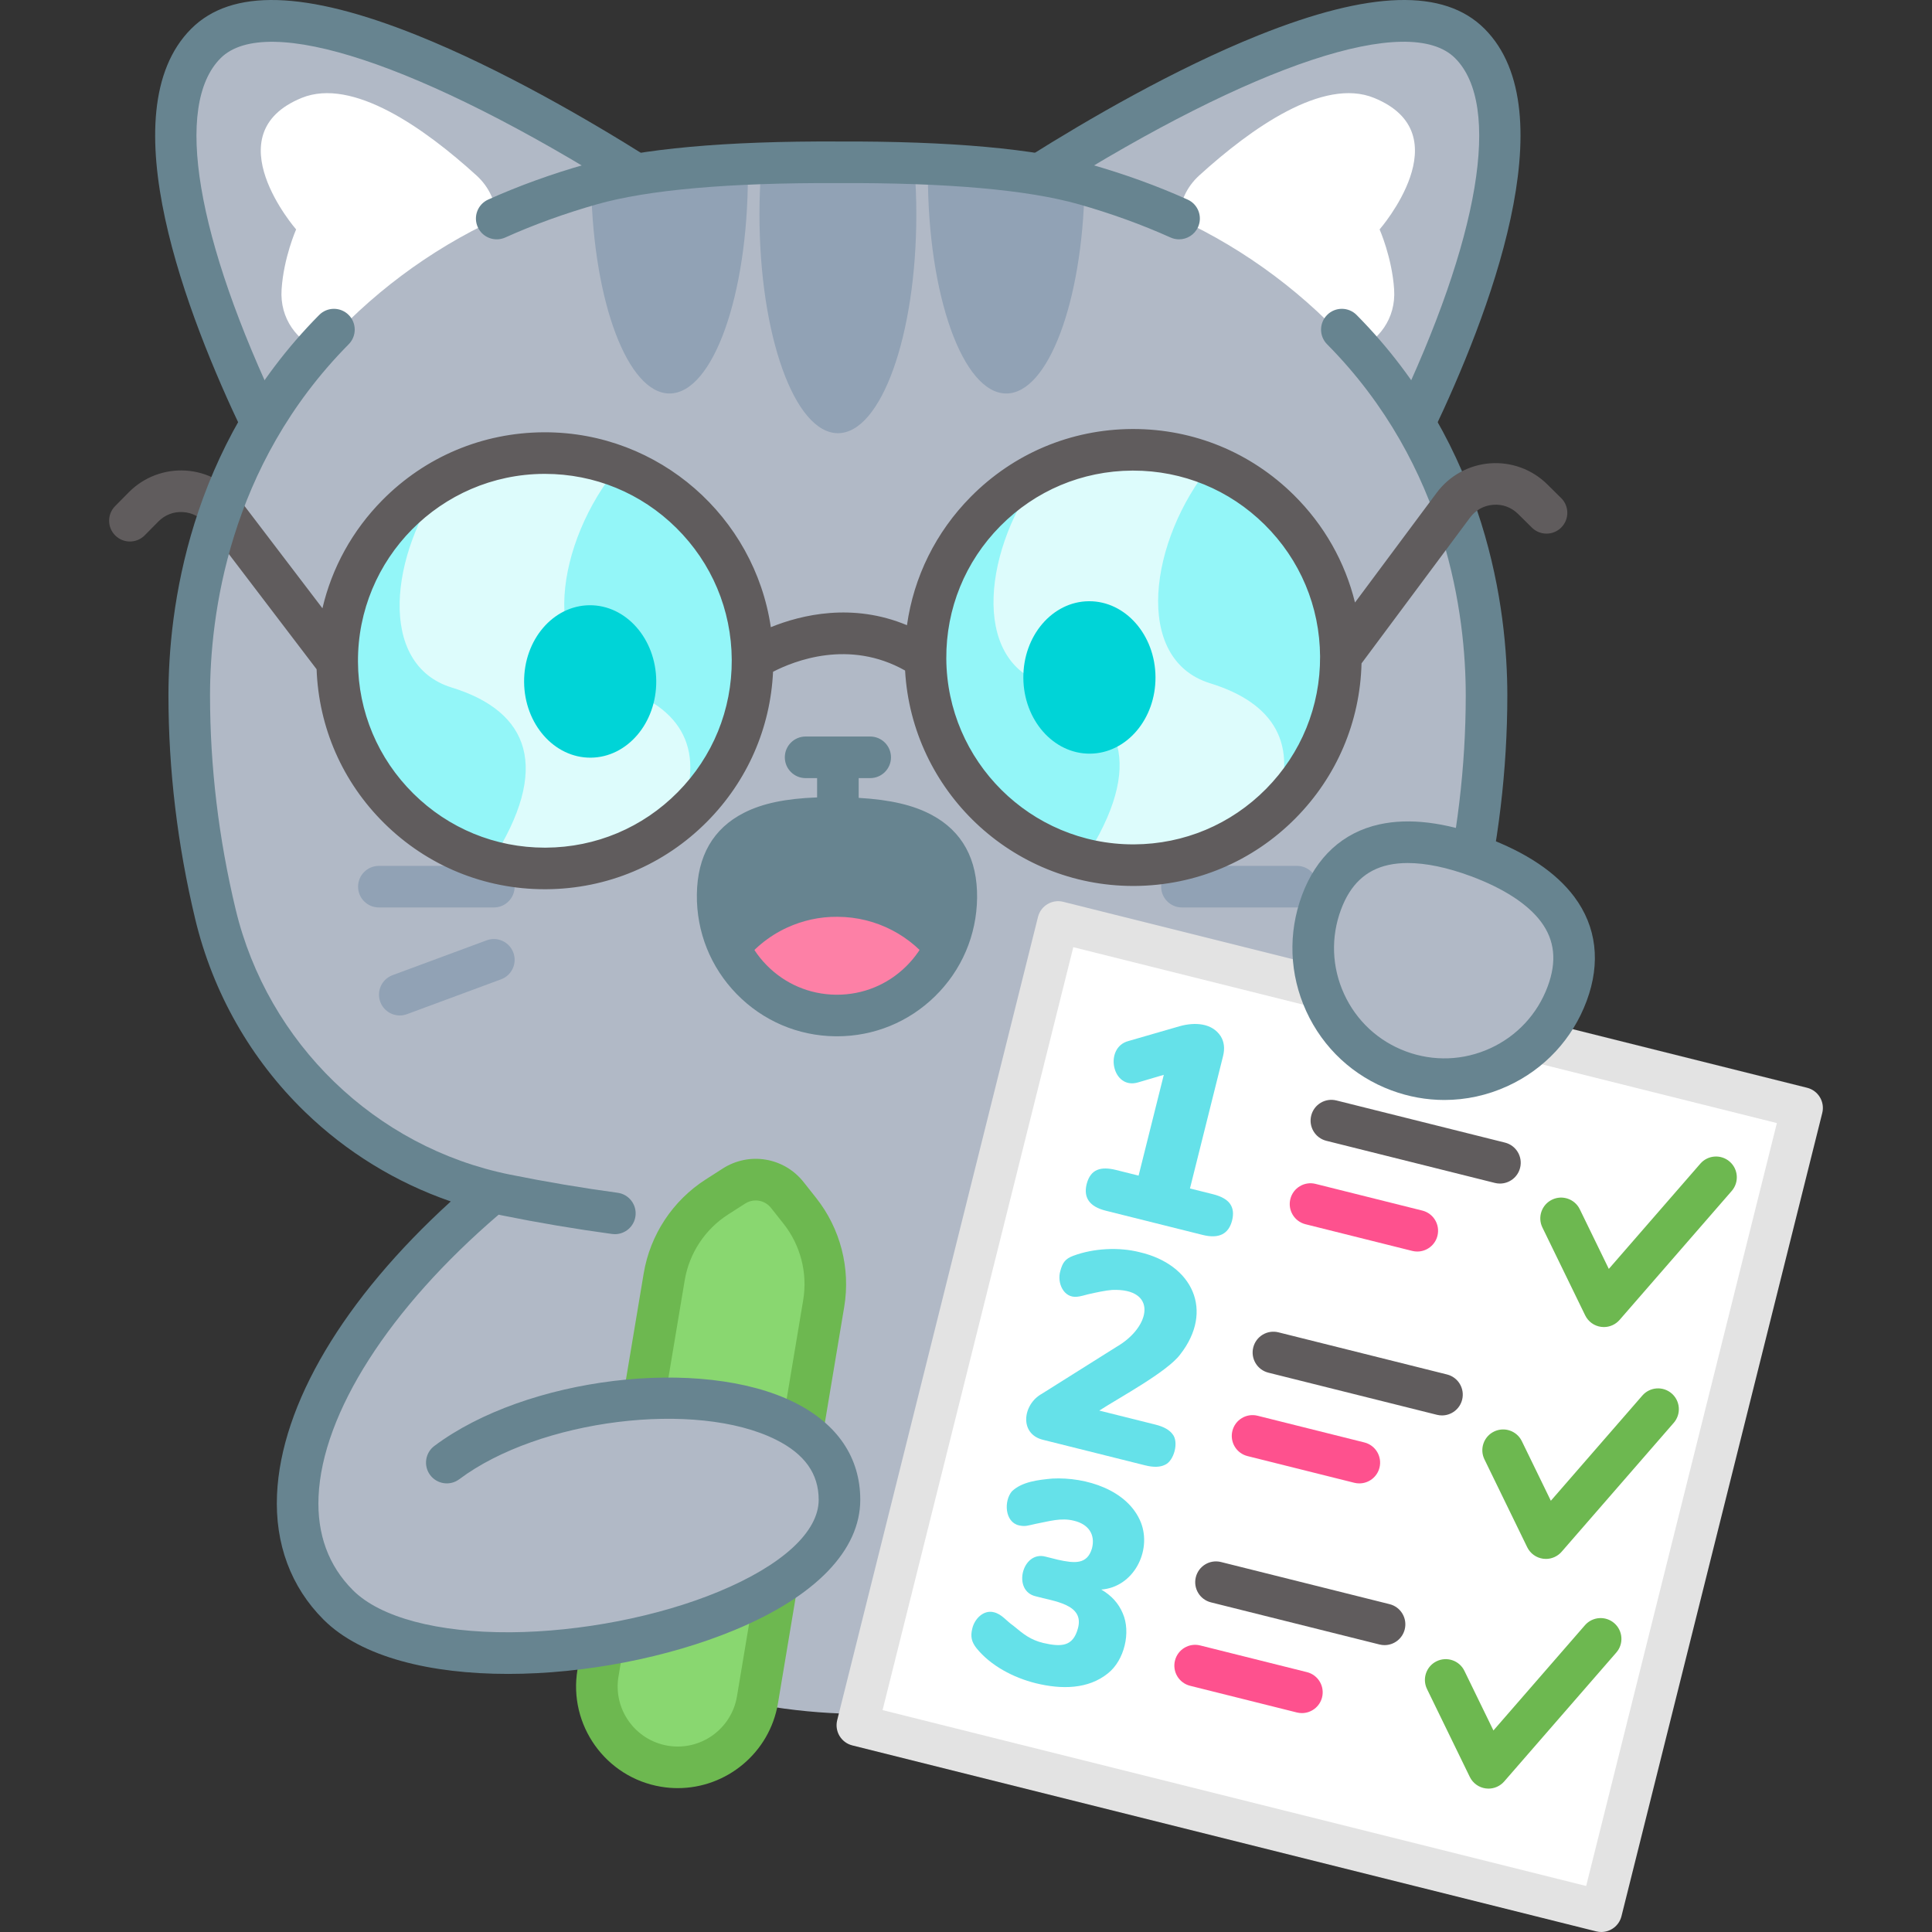 <?xml version="1.0" encoding="iso-8859-1"?>
<!-- Generator: Adobe Illustrator 27.5.0, SVG Export Plug-In . SVG Version: 6.00 Build 0)  -->
<svg xmlns="http://www.w3.org/2000/svg" xmlns:xlink="http://www.w3.org/1999/xlink" version="1.1" id="Layer_1" x="0px" y="0px" viewBox="0 0 512 512" style="enable-background:new 0 0 512 512;" xml:space="preserve">
<rect x="0" y="0" width="512" height="512" fill="#333333" stroke="none"/>
<g>
	<g>
		<path style="fill:#B1B9C6;" d="M389.522,11.524c-20.411-20.411-85.436,16.717-114.075,34.717    c-14.175-2.357-32.459-3.325-53.397-3.231c-20.942-0.094-39.227,0.875-53.403,3.232C139.999,28.228,74.979-8.875,54.58,11.524    c-20.259,20.259,2.872,75.878,14.751,100.659c-14.049,23.728-19.178,49.715-19.178,72.092c0,19.35,2.305,38.676,6.94,58.003    c8.623,35.939,36.109,63.914,71.565,73.138c-11.856,14.025-18.731,30.7-18.731,48.592c0,49.821,53.3,90.208,119.049,90.208    s119.049-40.388,119.049-90.208c0-19.389-8.075-37.348-21.812-52.055c30.188-11.653,53.069-37.466,60.797-69.675    c4.635-19.326,6.941-38.652,6.941-58.003c0-22.372-5.127-48.352-19.168-72.075C386.631,87.443,409.789,31.791,389.522,11.524z"/>
		<g>
			<path style="fill:#91A2B5;" d="M242.836,56.822c0,32.03-9.32,57.978-20.773,57.978c-11.478,0-20.797-25.948-20.797-57.978     c0-4.39,0.172-8.657,0.515-12.753c13.513-0.613,27.027-0.613,40.54,0.024C242.665,48.189,242.836,52.456,242.836,56.822z"/>
			<g>
				<path style="fill:#91A2B5;" d="M198.2,46.3c0,32.006-9.295,57.978-20.773,57.978c-11.036,0-20.111-24.157-20.748-54.569      c7.137-1.864,14.519-3.188,22.073-3.948c6.474-0.638,12.949-1.153,19.424-1.496C198.2,44.951,198.2,45.613,198.2,46.3z"/>
				<path style="fill:#91A2B5;" d="M287.423,49.44c-0.589,30.534-9.663,54.838-20.749,54.838c-11.478,0-20.773-25.972-20.773-57.978      c0-0.687,0-1.349,0.025-2.036c7.431,0.392,14.887,1.005,22.318,1.79C274.793,46.742,281.194,47.894,287.423,49.44z"/>
			</g>
		</g>
		<g>
			<path style="fill:#678490;" d="M64.366,114.576C49.768,84.116,28.58,29.717,50.673,7.622     C61.379-3.085,80.965-2.516,110.556,9.357c22.292,8.942,45.485,22.46,61.016,32.225l-5.866,9.33     C111.65,16.924,70.56,3.325,58.466,15.414c-12.445,12.447-6.525,47.736,15.838,94.4L64.366,114.576z"/>
			<path style="fill:#678490;" d="M379.745,114.572l-9.942-4.755c22.327-46.688,28.238-81.979,15.815-94.404     c-12.111-12.108-53.2,1.492-107.236,35.497l-5.87-9.328c15.505-9.757,38.676-23.269,61.008-32.227     c29.596-11.871,49.186-12.44,59.89-1.734C415.47,29.682,394.317,84.099,379.745,114.572z"/>
		</g>
		<path style="fill:#FFFFFF;" d="M365.61,60.796c0,0,3.311,7.505,3.85,15.917c0.515,7.774-4.169,13.709-10.3,16.186    c-12.876-14.641-28.769-26.609-46.721-34.924c0.172-4.218,1.938-8.363,5.371-11.478c13.783-12.532,32.839-26.046,46.328-20.552    C387.634,35.535,365.61,60.796,365.61,60.796z"/>
		<path style="fill:#FFFFFF;" d="M78.475,60.796c0,0-3.311,7.505-3.851,15.917c-0.515,7.774,4.169,13.709,10.3,16.186    C97.8,78.258,113.693,66.29,131.646,57.976c-0.172-4.218-1.938-8.363-5.371-11.478c-13.783-12.532-32.84-26.046-46.329-20.552    C56.451,35.535,78.475,60.796,78.475,60.796z"/>
		<path style="fill:#678490;" d="M275.399,327.811c-2.744,0-5.12-2.048-5.462-4.841c-0.37-3.021,1.779-5.77,4.799-6.139    c11.376-1.394,22.914-3.267,34.294-5.567c35.603-7.213,64.109-34.795,72.62-70.27c4.505-18.78,6.789-37.862,6.789-56.718    c0-20.884-4.775-60.744-36.751-93.047c-2.141-2.162-2.123-5.651,0.04-7.793c2.162-2.14,5.65-2.123,7.793,0.04    c34.75,35.104,39.938,78.222,39.938,100.799c0,19.72-2.386,39.667-7.092,59.289c-4.689,19.544-14.754,37.221-29.107,51.122    c-14.379,13.926-32.376,23.393-52.045,27.378c-11.66,2.357-23.482,4.276-35.139,5.704    C275.849,327.797,275.622,327.811,275.399,327.811z"/>
		<path style="fill:#678490;" d="M312.464,63.427c-0.756,0-1.523-0.156-2.258-0.486c-7.56-3.401-15.728-6.359-24.278-8.794    c-13.606-3.863-35.112-5.757-63.852-5.627c-28.833-0.12-50.295,1.766-63.905,5.629c-8.544,2.431-16.713,5.39-24.275,8.792    c-2.775,1.249-6.038,0.011-7.286-2.764c-1.248-2.776-0.011-6.038,2.764-7.286c8.048-3.621,16.723-6.764,25.783-9.343    c14.608-4.146,37.134-6.194,66.918-6.048c29.77-0.114,52.26,1.901,66.865,6.046c9.067,2.581,17.741,5.724,25.787,9.344    c2.775,1.248,4.012,4.51,2.764,7.286C316.574,62.217,314.565,63.427,312.464,63.427z"/>
		<g>
			<g>
				<path style="fill:#91A2B5;" d="M343.697,240.486h-30.469c-3.043,0-5.51-2.468-5.51-5.51c0-3.043,2.467-5.51,5.51-5.51h30.469      c3.043,0,5.51,2.467,5.51,5.51C349.207,238.018,346.739,240.486,343.697,240.486z"/>
			</g>
			<g>
				<path style="fill:#91A2B5;" d="M130.875,240.486h-30.47c-3.043,0-5.51-2.468-5.51-5.51c0-3.043,2.467-5.51,5.51-5.51h30.47      c3.043,0,5.51,2.467,5.51,5.51C136.385,238.018,133.918,240.486,130.875,240.486z"/>
				<path style="fill:#91A2B5;" d="M105.947,269.11c-2.24,0-4.345-1.376-5.168-3.599c-1.058-2.854,0.399-6.024,3.253-7.081      l24.929-9.233c2.857-1.058,6.025,0.4,7.08,3.253c1.058,2.854-0.399,6.024-3.253,7.081l-24.929,9.233      C107.228,268.999,106.582,269.11,105.947,269.11z"/>
			</g>
		</g>
		<g>
			<path style="fill:#678490;" d="M253.41,237.862c-0.025,3.04-0.49,5.96-1.325,8.731c-1.03,3.409-2.6,6.597-4.66,9.417     c-3.212,4.488-7.578,8.069-12.655,10.35c-4.047,1.814-8.559,2.82-13.317,2.746c-10.399-0.122-19.571-5.248-25.237-13.071     c-2.992-4.121-5.003-8.977-5.739-14.225c-0.221-1.521-0.319-3.09-0.294-4.684c0.049-4.121,0.882-7.432,2.33-10.105     c2.87-5.151,8.118-7.849,14.715-9.173c4.415-0.883,9.467-1.128,14.838-1.054c13.342,0.147,24.722,2.183,29.259,10.938     C252.748,230.431,253.459,233.766,253.41,237.862z"/>
			<path style="fill:#FD80A6;" d="M247.425,256.01c-3.212,4.488-7.578,8.069-12.655,10.35c-4.047,1.814-8.559,2.82-13.317,2.746     c-10.399-0.122-19.571-5.248-25.237-13.071c3.164-4.39,7.431-7.947,12.41-10.228c4.022-1.839,8.535-2.893,13.292-2.844     C232.416,242.987,241.687,248.114,247.425,256.01z"/>
			<path style="fill:#678490;" d="M246.982,215.997c-4.845-2.614-10.968-4.062-19.421-4.555v-5.234h3.047     c3.043,0,5.51-2.467,5.51-5.51c0-3.043-2.467-5.51-5.51-5.51h-17.114c-3.043,0-5.51,2.467-5.51,5.51     c0,3.043,2.467,5.51,5.51,5.51h3.047v5.114c-8.39,0.306-14.515,1.6-19.395,4.087c-8.154,4.153-12.349,11.437-12.47,21.65     c-0.116,9.918,3.636,19.288,10.565,26.384c6.931,7.096,16.21,11.068,26.127,11.186c0.151,0.001,0.301,0.002,0.451,0.002     c9.751,0,18.945-3.742,25.934-10.568c7.095-6.93,11.068-16.209,11.186-26.127C259.058,227.722,255.036,220.341,246.982,215.997z      M240.052,256.179c-4.915,4.799-11.379,7.431-18.237,7.431c-0.106,0-0.212,0-0.317-0.002c-6.975-0.082-13.5-2.875-18.373-7.865     c-4.874-4.991-7.513-11.579-7.43-18.553c0.091-7.736,3.496-10.456,6.451-11.962c3.955-2.014,9.821-2.962,18.388-2.962     c0.475,0,0.96,0.003,1.451,0.009c21.745,0.256,26.044,6.132,25.932,15.53C247.835,244.78,245.042,251.305,240.052,256.179z"/>
		</g>
		<g>
			<g>
				<path style="fill:#93F6F8;" d="M199.423,174.803c0.095,17.115-7.636,32.468-19.843,42.616      c-9.47,7.896-21.6,12.654-34.888,12.728c-5.013,0.028-9.895-0.619-14.511-1.86c-23.404-6.231-40.691-27.481-40.833-52.871      c-0.116-20.888,11.426-39.119,28.543-48.54l0.027,0c7.766-4.302,16.674-6.75,26.161-6.803      c6.981-0.039,13.645,1.218,19.804,3.582C184.546,131.464,199.292,151.408,199.423,174.803z"/>
				<path style="fill:#93F6F8;" d="M355.344,173.935c0.089,16.01-6.676,30.468-17.536,40.582      c-9.733,9.111-22.802,14.682-37.194,14.762c-4.555,0.025-8.978-0.516-13.243-1.517c-24.048-5.796-41.957-27.367-42.101-53.214      c-0.122-21.859,12.548-40.85,30.962-49.794c7.177-3.517,15.252-5.503,23.769-5.55c7.385-0.041,14.455,1.375,20.884,4.008      C340.982,131.294,355.215,150.944,355.344,173.935z"/>
				<path style="fill:#DDFCFC;" d="M337.807,214.516c-9.733,9.111-22.802,14.682-37.194,14.762      c-4.555,0.025-8.978-0.516-13.243-1.517c16.195-24.995,10.423-40.057-10.285-46.437c-20.25-6.248-16.188-36.728-0.854-56.57      c7.177-3.517,15.252-5.503,23.769-5.55c7.385-0.041,14.455,1.375,20.884,4.008c-16.17,19.793-20.872,51.49-0.163,57.87      C337.542,186.271,344.503,197.202,337.807,214.516z"/>
				<path style="fill:#DDFCFC;" d="M179.58,217.419c-9.47,7.896-21.6,12.654-34.888,12.728c-5.013,0.028-9.895-0.619-14.511-1.86      c15.953-24.778,10.129-39.732-10.472-46.086c-19.845-6.116-16.343-35.461-1.818-55.325l0.027,0      c7.766-4.302,16.674-6.75,26.161-6.803c6.981-0.039,13.645,1.218,19.804,3.582c-16.493,19.768-21.409,51.87-0.538,58.303      C180.814,187.359,187.644,198.911,179.58,217.419z"/>
				<path style="fill:#605C5D;" d="M413.719,131.989l-3.674-3.632c-4.009-3.965-9.527-5.991-15.156-5.57      c-5.623,0.426-10.779,3.265-14.146,7.789l-21.655,29.097c-2.634-10.714-8.163-20.531-16.206-28.485      c-11.418-11.29-26.522-17.496-42.565-17.496c-0.115,0-0.231,0-0.346,0.001c-16.174,0.09-31.343,6.473-42.715,17.973      c-9.261,9.364-15.099,21.209-16.9,34.019c-14.393-6.016-27.915-2.787-36.081,0.522c-4.323-29.208-29.553-51.646-59.878-51.646      c-0.114,0-0.229,0-0.342,0.001c-16.174,0.09-31.342,6.473-42.715,17.973c-7.955,8.044-13.375,17.923-15.89,28.668      l-21.982-28.859c-3.417-4.487-8.603-7.267-14.23-7.631c-5.627-0.358-11.13,1.728-15.095,5.738l-3.632,3.673      c-2.14,2.164-2.12,5.653,0.044,7.793c2.165,2.14,5.653,2.12,7.793-0.044l3.631-3.673c1.746-1.765,4.069-2.658,6.549-2.489      c2.477,0.16,4.67,1.336,6.174,3.311l29.2,38.336c0.563,15.454,6.87,29.881,17.916,40.804      c11.418,11.29,26.521,17.496,42.565,17.496c0.115,0,0.231,0,0.346-0.001c16.174-0.09,31.342-6.473,42.715-17.973      c10.605-10.724,16.719-24.702,17.423-39.656c5.608-2.903,20.161-8.688,34.99-0.331c1.802,31.819,28.261,57.091,60.445,57.091      c0.115,0,0.229,0,0.342-0.001c16.173-0.09,31.343-6.473,42.715-17.973c10.924-11.047,17.071-25.547,17.46-41.008l28.766-38.651      c1.482-1.992,3.662-3.191,6.137-3.379c2.484-0.19,4.812,0.671,6.576,2.417l3.674,3.633c2.165,2.139,5.653,2.121,7.793-0.044      C415.903,137.618,415.883,134.129,413.719,131.989z M179.608,209.936c-9.302,9.406-21.711,14.628-34.94,14.701      c-0.096,0.001-0.189,0.001-0.284,0.001c-13.123-0.001-25.48-5.077-34.818-14.312c-9.406-9.302-14.628-21.711-14.701-34.94      c-0.153-27.309,21.942-49.652,49.251-49.803c0.096-0.001,0.189-0.001,0.284-0.001c13.123,0,25.48,5.077,34.819,14.312      c9.406,9.302,14.628,21.711,14.701,34.94C193.992,188.063,188.91,200.529,179.608,209.936z M349.833,173.966      c0.074,13.229-5.008,25.694-14.311,35.101c-9.302,9.406-21.711,14.628-34.94,14.701c-0.095,0.001-0.186,0.001-0.281,0.001      c-27.176-0.003-49.366-22.034-49.522-49.244c0-0.002,0-0.004,0-0.006c0,0,0-0.001,0-0.001      c-0.073-13.23,5.009-25.695,14.312-35.102c9.302-9.406,21.711-14.628,34.94-14.701c0.096-0.001,0.189-0.001,0.284-0.001      c13.123,0,25.479,5.077,34.818,14.312c9.407,9.302,14.628,21.711,14.701,34.94C349.833,173.965,349.833,173.965,349.833,173.966      z"/>
			</g>
			<g>
				
					<ellipse transform="matrix(1 -0.008 0.008 1 -1.478 1.292)" style="fill:#00D4D7;" cx="156.436" cy="180.552" rx="17.51" ry="20.198"/>
				
					<ellipse transform="matrix(1 -0.008 0.008 1 -1.463 2.375)" style="fill:#00D4D7;" cx="288.734" cy="179.465" rx="17.51" ry="20.198"/>
			</g>
		</g>
	</g>
	<g>
		
			<rect x="250.783" y="265.7" transform="matrix(0.97 0.242 -0.242 0.97 101.565 -74.254)" style="fill:#FFFFFF;" width="203.214" height="219.423"/>
		<path style="fill:#E3E3E3;" d="M424.361,512c-0.442,0-0.891-0.053-1.34-0.165l-197.147-49.283    c-1.418-0.354-2.637-1.257-3.388-2.51c-0.752-1.253-0.975-2.754-0.621-4.172l53.214-212.873c0.738-2.953,3.724-4.744,6.682-4.009    l197.148,49.283c1.418,0.354,2.637,1.257,3.388,2.511c0.752,1.253,0.975,2.754,0.621,4.172l-53.215,212.872    C429.077,510.329,426.83,512,424.361,512z M233.892,453.197l186.455,46.61l50.542-202.181l-186.456-46.61L233.892,453.197z"/>
		<path style="fill:#65E1E9;" d="M325.97,319.021c0.814,1.147,0.998,2.608,0.554,4.383c-0.913,3.65-3.514,4.938-7.805,3.866    l-25.671-6.417c-4.291-1.073-5.981-3.434-5.069-7.084c1.042-3.959,3.758-4.702,7.769-3.717c0,0,5.992,1.498,5.992,1.498    l6.677-26.708l-6.788,1.998c-6.922,2.089-9.123-9.216-2.608-10.949c0,0,13.556-3.922,13.556-3.922    c4.145-1.167,8.674-0.841,10.931,2.654c0.912,1.486,1.116,3.241,0.611,5.262l-8.767,35.068l6.066,1.516    C323.64,317.024,325.157,317.874,325.97,319.021z"/>
		<path style="fill:#65E1E9;" d="M310.717,380.04c1.772,2.066,0.426,7.174-2.044,8.175c-1.284,0.623-3.01,0.663-5.179,0.121    l-27.003-6.75c-6.455-1.513-5.502-9.39-0.407-12.207c0,0,19.771-12.43,19.771-12.43c9.277-5.349,10.952-15.592-1.138-15.101    c-1.667,0.117-4.309,0.68-6.298,1.138c-0.57,0.144-2.317,0.648-2.996,0.665c-3.567,0.39-5.359-3.707-4.421-6.844    c0.577-2.169,1.303-3.236,3.44-4.013c5.344-1.994,12.078-2.352,17.608-0.943c14.042,3.268,19.745,15.532,10.718,27.087    c-3.429,4.62-16.176,11.465-21.445,14.88l14.87,3.717C308.364,378.076,309.871,378.913,310.717,380.04z"/>
		<path style="fill:#65E1E9;" d="M297.543,427.547c2.21,5.007,0.433,12.471-3.94,15.915c-5.211,4.203-12.241,4.302-19.124,2.608    c-5.937-1.477-11.946-4.644-15.684-9.266c-1.336-1.688-1.641-3.107-1.146-5.16c0.6-2.665,3.014-5.077,5.733-4.384    c2.109,0.507,3.275,2.273,5.16,3.57c2.73,2.269,4.509,3.722,7.898,4.568c4.829,1.103,7.906,0.987,9.21-3.829    c1.828-6.481-6.374-7.184-11.152-8.527c-6.316-1.424-3.615-12.22,2.626-10.505l3.254,0.814c4.409,0.967,7.74,1.301,9.008-3.015    c0.957-3.73-0.988-6.405-4.698-7.305c-3.484-0.914-6.694,0.148-10.265,0.814c-1.914,0.406-2.7,0.788-4.42,0.388    c-3.74-0.896-4.006-6.456-1.831-9.025c2.646-2.518,6.843-3.024,10.709-3.376c8.973-0.454,20.062,3.037,23.49,11.689    c2.91,7.586-2.008,17.096-10.524,17.727C294.547,422.817,296.445,424.915,297.543,427.547z"/>
		<g>
			<path style="fill:#605C5D;" d="M397.503,313.656c-0.442,0-0.891-0.053-1.34-0.165l-44.67-11.166     c-2.952-0.738-4.747-3.729-4.009-6.682c0.738-2.953,3.723-4.751,6.682-4.009l44.67,11.166c2.952,0.738,4.747,3.729,4.009,6.682     C402.219,311.985,399.973,313.656,397.503,313.656z"/>
			<path style="fill:#FE518E;" d="M375.598,331.67c-0.442,0-0.891-0.053-1.34-0.165l-28.292-7.072     c-2.952-0.738-4.747-3.729-4.009-6.682c0.739-2.952,3.726-4.752,6.682-4.009l28.292,7.072c2.952,0.738,4.747,3.73,4.009,6.682     C380.314,329.999,378.068,331.67,375.598,331.67z"/>
			<path style="fill:#6DB850;" d="M425.045,351.684c-0.241,0-0.481-0.016-0.723-0.048c-1.833-0.242-3.422-1.387-4.232-3.051     l-11.338-23.29c-1.332-2.736-0.194-6.034,2.543-7.366c2.738-1.331,6.035-0.194,7.366,2.543l7.692,15.8l24.252-27.89     c1.998-2.296,5.478-2.538,7.774-0.542c2.296,1.997,2.539,5.477,0.542,7.774l-29.718,34.176     C428.148,351.001,426.627,351.684,425.045,351.684z"/>
		</g>
		<g>
			<path style="fill:#605C5D;" d="M382.143,375.103c-0.442,0-0.891-0.053-1.34-0.165l-44.67-11.166     c-2.952-0.738-4.747-3.73-4.009-6.682c0.738-2.953,3.723-4.751,6.682-4.009l44.67,11.166c2.952,0.738,4.747,3.729,4.009,6.682     C386.859,373.432,384.612,375.103,382.143,375.103z"/>
			<path style="fill:#FE518E;" d="M360.238,393.117c-0.442,0-0.891-0.053-1.34-0.165l-28.292-7.073     c-2.953-0.739-4.747-3.73-4.009-6.682c0.738-2.953,3.723-4.754,6.682-4.009l28.292,7.073c2.953,0.739,4.747,3.729,4.009,6.682     C364.954,391.446,362.707,393.117,360.238,393.117z"/>
			<path style="fill:#6DB850;" d="M409.683,413.13c-0.241,0-0.481-0.016-0.723-0.048c-1.833-0.242-3.423-1.387-4.233-3.051     l-11.337-23.29c-1.332-2.737-0.194-6.034,2.543-7.366c2.736-1.331,6.035-0.194,7.366,2.543l7.691,15.801l24.253-27.89     c1.998-2.296,5.478-2.537,7.774-0.542c2.296,1.997,2.539,5.478,0.542,7.774l-29.719,34.175     C412.787,412.447,411.265,413.13,409.683,413.13z"/>
		</g>
		<g>
			<path style="fill:#605C5D;" d="M366.926,435.974c-0.442,0-0.891-0.053-1.34-0.165l-44.67-11.166     c-2.952-0.738-4.747-3.73-4.009-6.682c0.738-2.953,3.724-4.751,6.682-4.009l44.67,11.166c2.952,0.738,4.747,3.73,4.009,6.682     C371.642,434.303,369.396,435.974,366.926,435.974z"/>
			<path style="fill:#FE518E;" d="M345.021,453.988c-0.442,0-0.891-0.053-1.34-0.165l-28.292-7.073     c-2.953-0.739-4.747-3.729-4.009-6.682c0.738-2.953,3.724-4.753,6.682-4.009l28.292,7.073c2.953,0.739,4.747,3.73,4.009,6.682     C349.737,452.317,347.491,453.988,345.021,453.988z"/>
			<path style="fill:#6DB850;" d="M394.467,474.001c-0.241,0-0.481-0.016-0.723-0.048c-1.833-0.242-3.422-1.387-4.232-3.05     l-11.339-23.29c-1.332-2.736-0.194-6.034,2.543-7.366c2.737-1.331,6.035-0.194,7.366,2.543l7.692,15.801l24.252-27.89     c1.998-2.296,5.478-2.537,7.774-0.542c2.296,1.997,2.539,5.478,0.542,7.774l-29.718,34.175     C397.571,473.318,396.049,474.001,394.467,474.001z"/>
		</g>
	</g>
	<g>
		<path style="fill:#B1B9C6;" d="M350.208,239.146c-6.682,17.979,2.476,37.971,20.456,44.653    c17.979,6.682,37.971-2.476,44.653-20.456c6.682-17.979-5.583-29.612-23.562-36.294    C373.776,220.367,356.89,221.167,350.208,239.146z"/>
		<path style="fill:#678490;" d="M382.784,291.506c-4.732,0-9.472-0.845-14.039-2.543c-10.075-3.744-18.089-11.188-22.566-20.96    c-4.476-9.771-4.879-20.702-1.135-30.777l0,0c3.769-10.141,10.862-16.628,20.514-18.757c7.877-1.741,17.339-0.592,28.117,3.415    c10.777,4.005,18.692,9.312,23.523,15.775c5.918,7.917,7.054,17.462,3.284,27.603c-3.744,10.075-11.188,18.089-20.96,22.565    C394.18,290.275,388.49,291.505,382.784,291.506z M373.068,228.711c-1.844,0-3.561,0.172-5.135,0.519    c-5.983,1.32-10.09,5.191-12.56,11.836l0,0c-2.719,7.315-2.426,15.252,0.825,22.348c3.25,7.095,9.07,12.501,16.386,15.22    c7.317,2.719,15.254,2.427,22.348-0.825c7.096-3.25,12.501-9.07,15.22-16.385c2.469-6.644,1.886-12.258-1.782-17.165    c-3.492-4.671-9.901-8.836-18.535-12.045C383.588,229.893,377.896,228.711,373.068,228.711z"/>
	</g>
	<g>
		<path style="fill:#89D770;" d="M211.968,320.884l-3.331-4.207c-3.405-4.301-9.515-5.322-14.134-2.362l-4.518,2.896    c-7.435,4.765-12.507,12.452-13.963,21.162l-17.553,105.027c-1.951,11.672,5.93,22.716,17.602,24.667h0    c11.672,1.951,22.716-5.93,24.667-17.602l17.553-105.027C219.746,336.726,217.45,327.807,211.968,320.884z"/>
		<path style="fill:#6DB850;" d="M179.618,473.871c-1.47,0-2.958-0.12-4.455-0.371c-14.65-2.449-24.578-16.359-22.129-31.01    l17.552-105.026c1.709-10.226,7.696-19.299,16.425-24.894l4.518-2.896c7.032-4.505,16.245-2.965,21.428,3.582l3.33,4.207l0,0    c6.437,8.128,9.148,18.655,7.439,28.882l-17.553,105.026C203.974,464.524,192.535,473.871,179.618,473.871z M200.267,318.132    c-0.958,0-1.926,0.267-2.792,0.822l-4.517,2.896c-6.113,3.917-10.305,10.271-11.502,17.431l-17.552,105.026    c-1.447,8.658,4.418,16.877,13.075,18.324c8.663,1.451,16.877-4.419,18.324-13.075l17.553-105.027    c1.197-7.161-0.702-14.532-5.208-20.224l-3.331-4.207C203.299,318.812,201.795,318.132,200.267,318.132z"/>
	</g>
	<path style="fill:#B1B9C6;" d="M118.409,387.602c31.466-23.593,104.061-24.771,104.061,9.859s-105.214,55.476-132.829,27.861   c-24.697-24.673-5.224-70.707,41.006-109.383L118.409,387.602z"/>
	<path style="fill:#678490;" d="M210.575,371.68c-24.705-12.354-71.104-6.759-95.472,11.513c-2.434,1.826-2.928,5.279-1.103,7.715   c1.825,2.434,5.28,2.928,7.715,1.103c21.176-15.877,62.752-21.067,83.931-10.474c7.613,3.807,11.313,9.016,11.313,15.924   c0,8.492-9.675,17.369-26.543,24.357c-15.919,6.595-36.505,10.612-55.069,10.75c-19.372,0.115-34.584-3.918-41.812-11.145   c-6.49-6.484-9.557-14.846-9.115-24.852c0.975-22.094,18.768-49.872,47.723-74.672c0.249,0.052,0.496,0.114,0.745,0.165   c9.728,1.966,19.591,3.633,29.317,4.953c0.251,0.034,0.501,0.051,0.747,0.051c2.714,0,5.079-2.006,5.453-4.771   c0.409-3.015-1.704-5.792-4.72-6.201c-9.491-1.288-19.118-2.914-28.613-4.833c-35.605-7.212-64.111-34.795-72.622-70.27   c-4.505-18.78-6.789-37.862-6.789-56.717c0-20.885,4.774-60.745,36.751-93.047c2.141-2.162,2.123-5.651-0.04-7.793   c-2.163-2.14-5.651-2.123-7.793,0.04c-34.75,35.103-39.938,78.221-39.938,100.799c0,19.719,2.386,39.667,7.092,59.288   c4.689,19.544,14.754,37.221,29.107,51.122c11.035,10.687,24.205,18.736,38.622,23.708c-28.336,25.801-44.996,53.743-46.053,77.691   c-0.576,13.039,3.689,24.497,12.334,33.132c10.022,10.022,28.49,14.387,48.891,14.387c20.217-0.001,42.333-4.288,59.997-11.604   c21.504-8.907,33.347-21.173,33.347-34.539C227.98,386.289,221.962,377.374,210.575,371.68z"/>
</g>
<g>
</g>
<g>
</g>
<g>
</g>
<g>
</g>
<g>
</g>
<g>
</g>
<g>
</g>
<g>
</g>
<g>
</g>
<g>
</g>
<g>
</g>
<g>
</g>
<g>
</g>
<g>
</g>
<g>
</g>
</svg>
